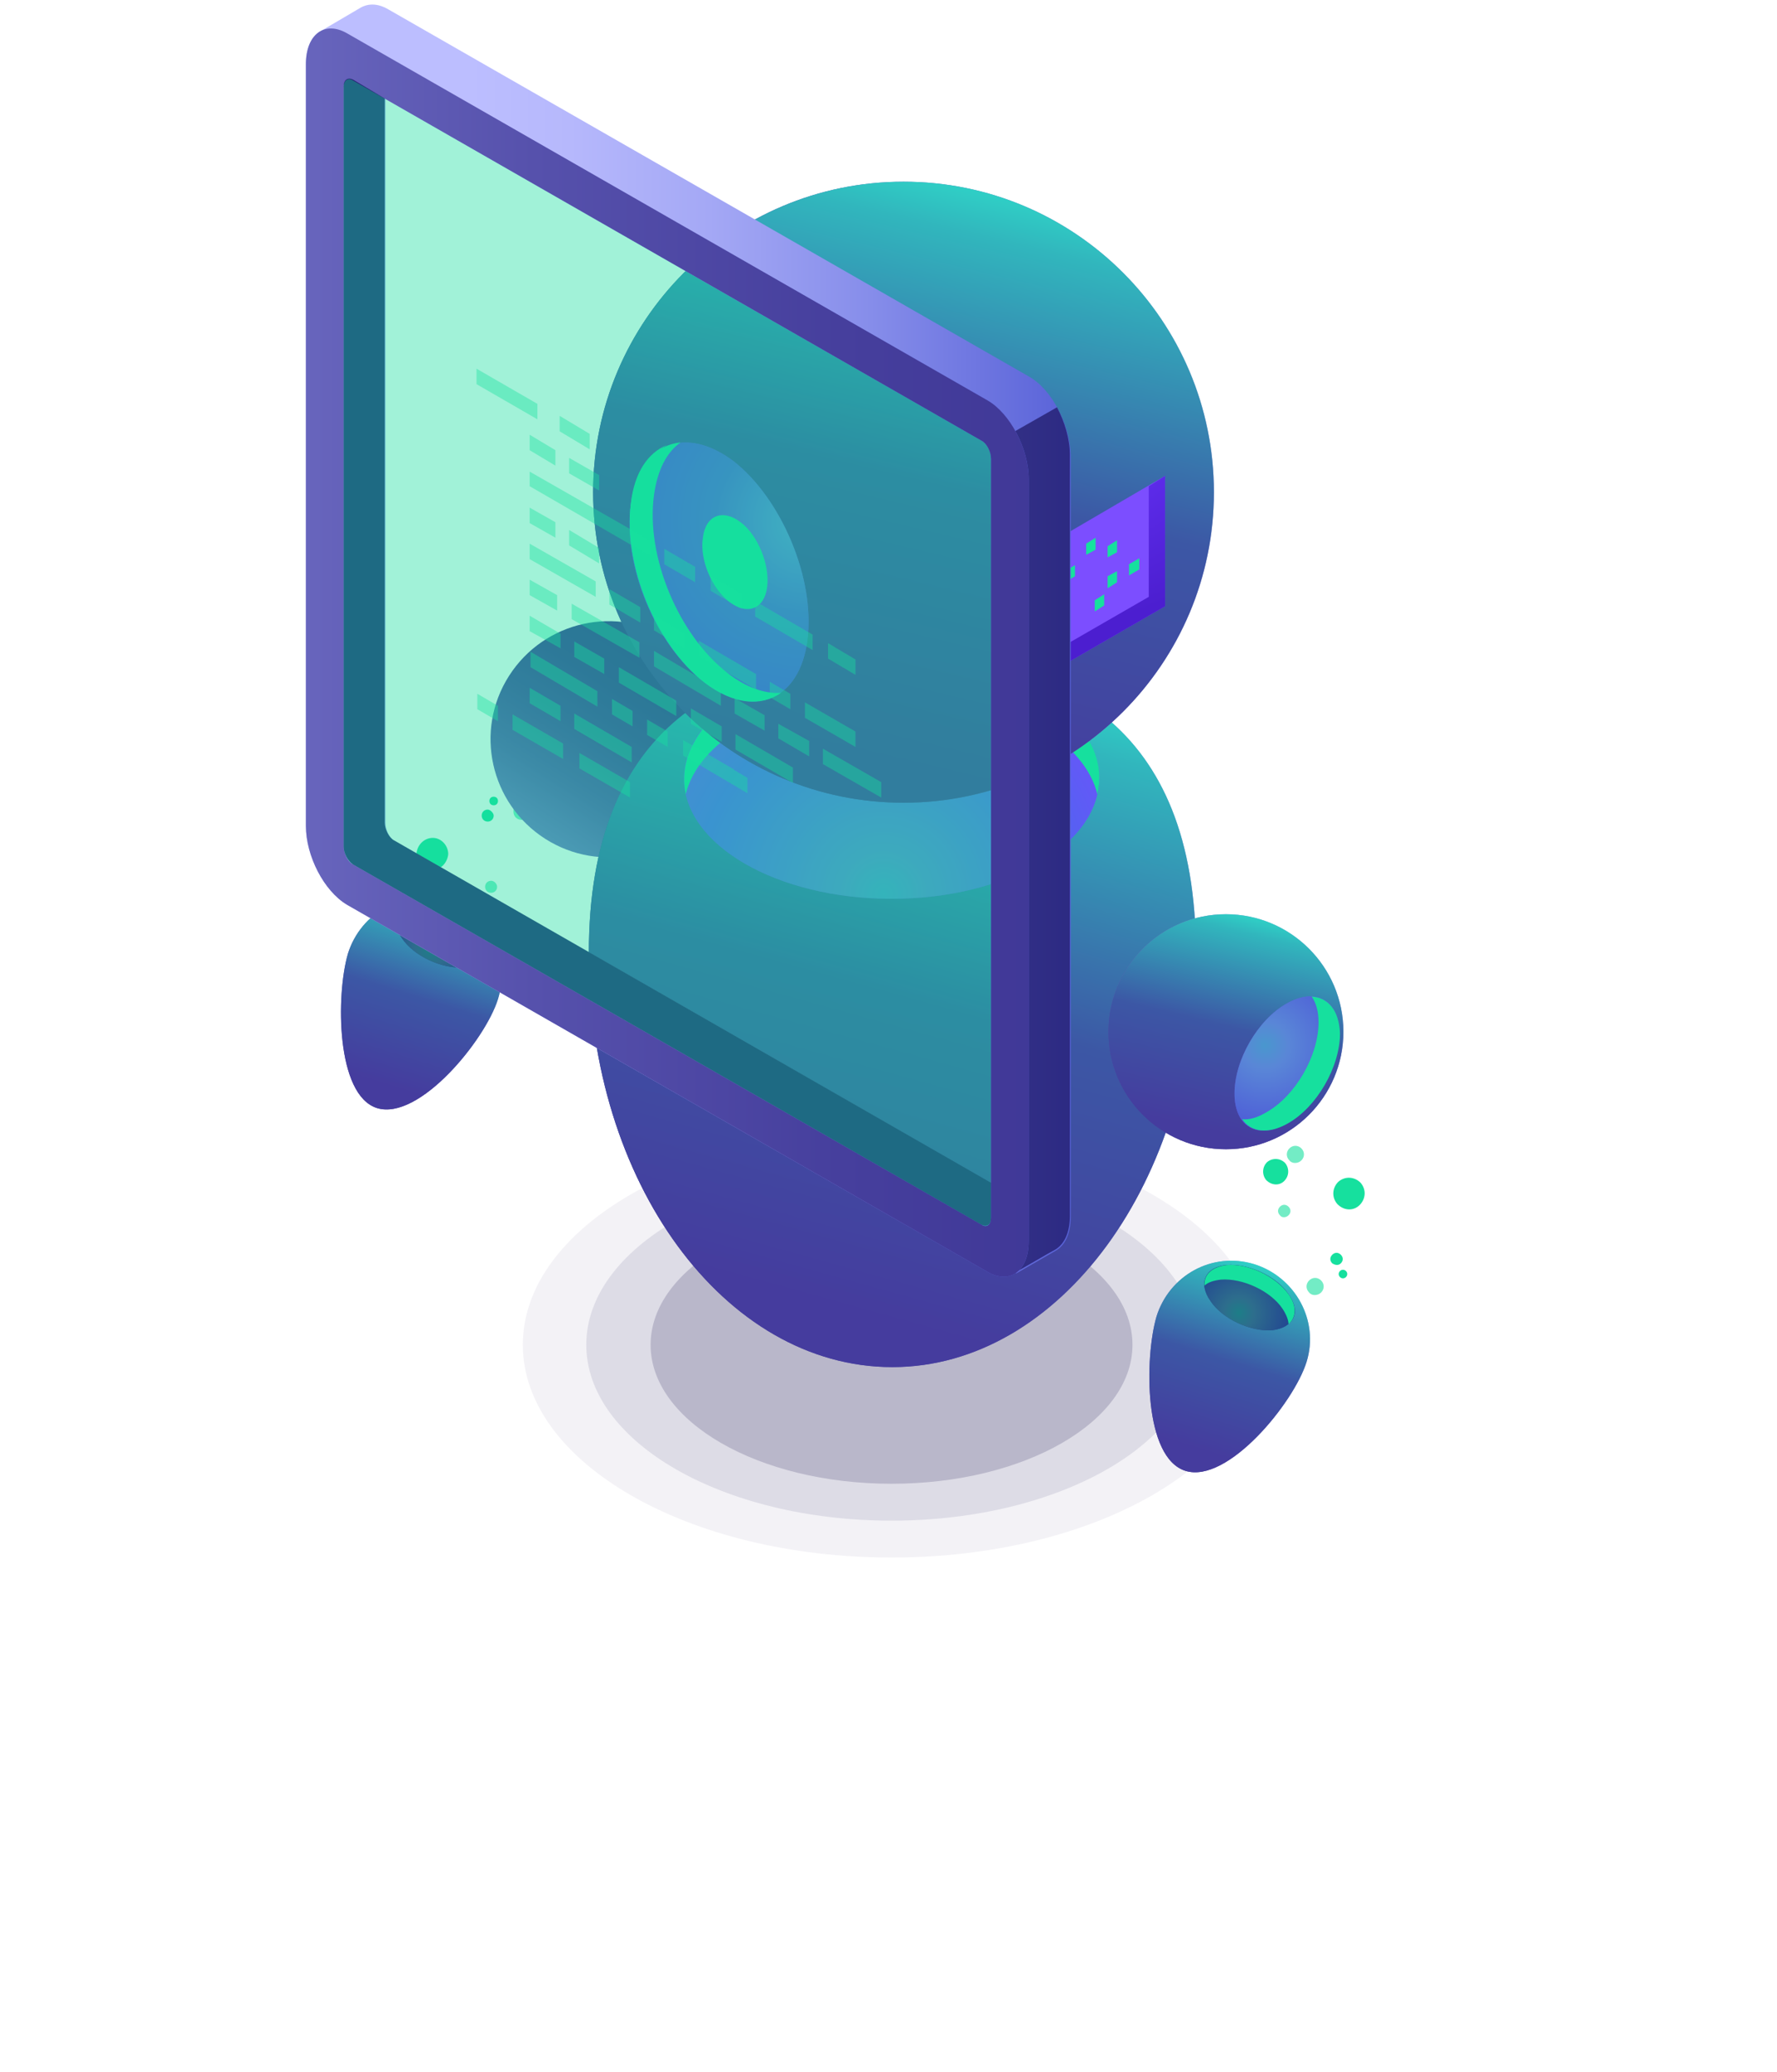 <svg width="181" height="211" viewBox="0 0 181 211" fill="none" xmlns="http://www.w3.org/2000/svg">
<g opacity="0.5">
<g opacity="0.1" filter="url(#filter0_f_3126_112)">
<path d="M90.809 158.59C111.55 158.59 128.364 148.893 128.364 136.931C128.364 124.968 111.55 115.271 90.809 115.271C70.068 115.271 53.254 124.968 53.254 136.931C53.254 148.893 70.068 158.59 90.809 158.59Z" fill="#0F054C"/>
</g>
<g opacity="0.2" filter="url(#filter1_f_3126_112)">
<path d="M90.809 154.835C107.981 154.835 121.901 146.819 121.901 136.931C121.901 127.043 107.981 119.027 90.809 119.027C73.637 119.027 59.717 127.043 59.717 136.931C59.717 146.819 73.637 154.835 90.809 154.835Z" fill="#0F054C"/>
</g>
<g opacity="0.4" filter="url(#filter2_f_3126_112)">
<path d="M90.809 151.079C104.363 151.079 115.351 144.745 115.351 136.931C115.351 129.117 104.363 122.782 90.809 122.782C77.255 122.782 66.268 129.117 66.268 136.931C66.268 144.745 77.255 151.079 90.809 151.079Z" fill="#080344"/>
</g>
</g>
<path d="M50.722 101.734C49.412 105.926 42.687 114.136 38.407 112.826C34.215 111.516 34.215 101.297 35.438 97.105C36.748 92.913 41.115 90.468 45.394 91.778C49.586 93.088 52.032 97.542 50.722 101.734Z" fill="url(#paint0_radial_3126_112)"/>
<path d="M50.722 101.734C49.412 105.926 42.687 114.136 38.407 112.826C34.215 111.516 34.215 101.297 35.438 97.105C36.748 92.913 41.115 90.468 45.394 91.778C49.586 93.088 52.032 97.542 50.722 101.734Z" fill="url(#paint1_linear_3126_112)"/>
<path d="M42.599 91.865C44.783 91.69 47.665 93 48.888 94.834C50.197 96.668 49.411 98.24 47.228 98.502C45.045 98.677 42.163 97.367 40.94 95.533C39.63 93.699 40.416 92.04 42.599 91.865Z" fill="#251C72"/>
<path opacity="0.5" d="M42.599 91.865C44.783 91.69 47.665 93 48.888 94.834C50.197 96.668 49.411 98.24 47.228 98.502C45.045 98.677 42.163 97.367 40.94 95.533C39.63 93.699 40.416 92.04 42.599 91.865Z" fill="url(#paint2_radial_3126_112)"/>
<path d="M40.329 93.874C40.678 93.524 41.29 93.35 41.988 93.262C44.172 93.088 47.054 94.398 48.277 96.232C48.626 96.756 48.888 97.367 48.888 97.804C49.674 97.105 49.761 95.97 48.888 94.747C47.578 92.913 44.783 91.603 42.6 91.778C41.115 91.952 40.242 92.826 40.329 93.874Z" fill="#16E09E"/>
<path opacity="0.6" d="M50.023 89.681C49.673 89.681 49.411 89.944 49.411 90.293C49.411 90.642 49.673 90.904 50.023 90.904C50.372 90.904 50.634 90.642 50.634 90.293C50.634 90.031 50.372 89.681 50.023 89.681Z" fill="#16E09E"/>
<path d="M44.084 85.315C43.211 85.315 42.512 86.013 42.425 86.887C42.425 87.76 43.124 88.459 43.997 88.546C44.87 88.633 45.569 87.847 45.656 86.974C45.656 86.101 44.958 85.315 44.084 85.315Z" fill="#16E09E"/>
<path opacity="0.6" d="M53.167 81.734C52.643 81.734 52.294 82.083 52.294 82.607C52.294 83.131 52.643 83.481 53.167 83.481C53.691 83.481 54.041 83.131 54.041 82.607C54.041 82.083 53.691 81.734 53.167 81.734Z" fill="#16E09E"/>
<path d="M49.675 82.432C49.325 82.432 49.063 82.694 49.063 83.044C49.063 83.393 49.325 83.655 49.675 83.655C50.024 83.655 50.286 83.393 50.286 83.044C50.286 82.782 49.937 82.432 49.675 82.432Z" fill="#16E09E"/>
<path d="M50.284 81.122C50.022 81.122 49.848 81.297 49.848 81.559C49.848 81.821 50.022 81.996 50.284 81.996C50.546 81.996 50.721 81.821 50.721 81.559C50.721 81.297 50.546 81.122 50.284 81.122Z" fill="#16E09E"/>
<path opacity="0.6" d="M45.219 92.825C44.695 92.825 44.346 93.175 44.346 93.699C44.346 94.223 44.695 94.572 45.219 94.572C45.743 94.572 46.093 94.223 46.093 93.699C46.093 93.175 45.656 92.825 45.219 92.825Z" fill="#16E09E"/>
<path d="M47.84 92.476C47.141 92.476 46.529 93 46.529 93.786C46.529 94.485 47.053 95.096 47.84 95.096C48.538 95.096 49.15 94.572 49.15 93.786C49.15 93.087 48.626 92.476 47.84 92.476Z" fill="#16E09E"/>
<path d="M61.986 87.236C68.594 87.236 73.951 81.879 73.951 75.271C73.951 68.663 68.594 63.306 61.986 63.306C55.377 63.306 50.02 68.663 50.02 75.271C50.02 81.879 55.377 87.236 61.986 87.236Z" fill="url(#paint3_linear_3126_112)"/>
<path d="M68.449 65.14C74.039 68.721 75.698 76.144 72.117 81.734C68.536 87.323 61.113 88.983 55.523 85.402C49.934 81.821 48.274 74.397 51.855 68.808C55.436 63.218 62.859 61.559 68.449 65.14Z" fill="url(#paint4_linear_3126_112)"/>
<path d="M121.813 97.018C121.813 120.249 107.926 139.201 90.896 139.201C73.778 139.201 59.978 120.337 59.978 97.018C59.978 73.786 73.865 66.799 90.896 66.799C107.926 66.712 121.813 73.699 121.813 97.018Z" fill="url(#paint5_radial_3126_112)"/>
<path d="M121.813 97.018C121.813 120.249 107.926 139.201 90.896 139.201C73.778 139.201 59.978 120.337 59.978 97.018C59.978 73.786 73.865 66.799 90.896 66.799C107.926 66.712 121.813 73.699 121.813 97.018Z" fill="url(#paint6_linear_3126_112)"/>
<path d="M90.808 91.516C102.481 91.516 111.944 86.041 111.944 79.288C111.944 72.536 102.481 67.061 90.808 67.061C79.135 67.061 69.673 72.536 69.673 79.288C69.673 86.041 79.135 91.516 90.808 91.516Z" fill="#7C4EFF"/>
<path opacity="0.5" d="M90.808 91.516C102.481 91.516 111.944 86.041 111.944 79.288C111.944 72.536 102.481 67.061 90.808 67.061C79.135 67.061 69.673 72.536 69.673 79.288C69.673 86.041 79.135 91.516 90.808 91.516Z" fill="url(#paint7_radial_3126_112)"/>
<path d="M75.874 73.873C84.083 69.07 97.533 69.07 105.743 73.873C109.149 75.882 111.158 78.328 111.769 80.86C112.642 77.192 110.634 73.437 105.743 70.642C97.533 65.838 84.083 65.838 75.874 70.642C71.07 73.437 69.061 77.279 69.847 80.86C70.459 78.328 72.467 75.882 75.874 73.873Z" fill="#16E09E"/>
<path d="M79.016 42.964C82.489 36.949 82.494 30.45 79.027 28.449C75.56 26.447 69.934 29.7 66.461 35.715C62.988 41.73 62.983 48.229 66.45 50.231C69.917 52.233 75.543 48.98 79.016 42.964Z" fill="#BCBEFF"/>
<path d="M92.03 81.734C109.491 81.734 123.646 67.579 123.646 50.118C123.646 32.657 109.491 18.502 92.03 18.502C74.569 18.502 60.414 32.657 60.414 50.118C60.414 67.579 74.569 81.734 92.03 81.734Z" fill="url(#paint8_radial_3126_112)"/>
<path d="M92.03 81.734C109.491 81.734 123.646 67.579 123.646 50.118C123.646 32.657 109.491 18.502 92.03 18.502C74.569 18.502 60.414 32.657 60.414 50.118C60.414 67.579 74.569 81.734 92.03 81.734Z" fill="url(#paint9_linear_3126_112)"/>
<path d="M82.25 65.14C81.464 71.341 76.748 73.262 71.769 69.507C66.791 65.664 63.385 57.629 64.258 51.341C65.044 45.14 69.761 43.218 74.739 46.974C79.63 50.817 83.036 58.939 82.25 65.14Z" fill="#7C4EFF"/>
<path opacity="0.5" d="M82.25 65.14C81.464 71.341 76.748 73.262 71.769 69.507C66.791 65.664 63.385 57.629 64.258 51.341C65.044 45.14 69.761 43.218 74.739 46.974C79.63 50.817 83.036 58.939 82.25 65.14Z" fill="url(#paint10_radial_3126_112)"/>
<path d="M78.146 59.725C77.884 61.996 76.137 62.694 74.303 61.297C72.469 59.9 71.246 56.93 71.596 54.747C71.858 52.476 73.604 51.777 75.438 53.175C77.185 54.485 78.408 57.454 78.146 59.725Z" fill="#16E09E"/>
<path d="M74.129 68.546C69.15 64.703 65.744 56.668 66.618 50.38C66.967 47.847 67.928 46.013 69.325 45.052C66.705 45.314 64.783 47.498 64.259 51.34C63.473 57.541 66.792 65.664 71.77 69.507C74.74 71.777 77.535 71.952 79.543 70.555C77.884 70.642 76.05 70.031 74.129 68.546Z" fill="#16E09E"/>
<path d="M72.207 69.245C67.229 65.402 63.823 57.367 64.696 51.078C65.045 48.196 66.268 46.275 67.928 45.314C66.006 46.1 64.609 48.109 64.259 51.253C63.473 57.454 66.792 65.576 71.77 69.419C74.478 71.428 77.011 71.865 78.932 70.817C77.098 71.603 74.653 71.166 72.207 69.245Z" fill="#16E09E"/>
<path d="M124.868 117.018C131.477 117.018 136.834 111.661 136.834 105.053C136.834 98.445 131.477 93.088 124.868 93.088C118.26 93.088 112.903 98.445 112.903 105.053C112.903 111.661 118.26 117.018 124.868 117.018Z" fill="url(#paint11_radial_3126_112)"/>
<path d="M124.868 117.018C131.477 117.018 136.834 111.661 136.834 105.053C136.834 98.445 131.477 93.088 124.868 93.088C118.26 93.088 112.903 98.445 112.903 105.053C112.903 111.661 118.26 117.018 124.868 117.018Z" fill="url(#paint12_linear_3126_112)"/>
<path d="M136.399 105.227C136.399 108.634 134.041 112.738 131.072 114.398C128.102 116.057 125.744 114.747 125.744 111.341C125.744 107.935 128.102 103.83 131.072 102.171C134.041 100.511 136.399 101.821 136.399 105.227Z" fill="#7C4EFF"/>
<path opacity="0.5" d="M136.399 105.227C136.399 108.634 134.041 112.738 131.072 114.398C128.102 116.057 125.744 114.747 125.744 111.341C125.744 107.935 128.102 103.83 131.072 102.171C134.041 100.511 136.399 101.821 136.399 105.227Z" fill="url(#paint13_radial_3126_112)"/>
<path d="M133.604 101.472C134.041 102.083 134.303 102.957 134.303 104.092C134.303 107.498 131.945 111.603 128.976 113.262C128.102 113.786 127.229 114.048 126.53 113.961C127.404 115.271 129.15 115.533 131.159 114.398C134.128 112.738 136.487 108.634 136.487 105.227C136.399 102.869 135.264 101.559 133.604 101.472Z" fill="#16E09E"/>
<path d="M118.669 61.733L107.315 68.284V55.096L118.669 48.458V61.733Z" fill="#7C4EFF"/>
<path opacity="0.8" d="M117.01 49.506V60.773L107.315 66.362V68.284L118.669 61.733V48.458L117.01 49.506Z" fill="url(#paint14_radial_3126_112)"/>
<path d="M109.498 58.676L108.45 59.288V58.152L109.498 57.541V58.676Z" fill="#16E09E"/>
<path d="M111.595 55.969L110.634 56.493V55.358L111.595 54.746V55.969Z" fill="#16E09E"/>
<path d="M113.778 56.231L112.817 56.755V55.62L113.778 55.008V56.231Z" fill="#16E09E"/>
<path d="M113.778 59.288L112.817 59.899V58.676L113.778 58.153V59.288Z" fill="#16E09E"/>
<path d="M112.468 61.646L111.508 62.258V61.122L112.468 60.511V61.646Z" fill="#16E09E"/>
<path d="M116.047 57.978L114.999 58.589V57.454L116.047 56.843V57.978Z" fill="#16E09E"/>
<path d="M133.082 138.677C131.772 142.869 125.047 151.079 120.767 149.769C116.488 148.459 116.575 138.24 117.798 134.048C119.108 129.856 123.475 127.411 127.754 128.721C131.946 130.031 134.392 134.485 133.082 138.677Z" fill="url(#paint15_radial_3126_112)"/>
<path d="M133.082 138.677C131.772 142.869 125.047 151.079 120.767 149.769C116.488 148.459 116.575 138.24 117.798 134.048C119.108 129.856 123.475 127.411 127.754 128.721C131.946 130.031 134.392 134.485 133.082 138.677Z" fill="url(#paint16_linear_3126_112)"/>
<path d="M124.959 128.808C127.142 128.634 130.024 129.944 131.247 131.778C132.557 133.612 131.771 135.184 129.588 135.446C127.404 135.621 124.522 134.311 123.299 132.476C121.989 130.642 122.775 128.983 124.959 128.808Z" fill="#251C72"/>
<path opacity="0.5" d="M124.959 128.808C127.142 128.634 130.024 129.944 131.247 131.778C132.557 133.612 131.771 135.184 129.588 135.446C127.404 135.621 124.522 134.311 123.299 132.476C121.989 130.642 122.775 128.983 124.959 128.808Z" fill="url(#paint17_radial_3126_112)"/>
<path d="M122.688 130.904C123.038 130.555 123.649 130.38 124.348 130.293C126.531 130.118 129.413 131.428 130.636 133.262C130.985 133.786 131.247 134.398 131.247 134.834C132.033 134.136 132.121 133 131.247 131.778C129.937 129.944 127.143 128.634 124.959 128.808C123.474 128.983 122.601 129.769 122.688 130.904Z" fill="#16E09E"/>
<path opacity="0.6" d="M131.246 123.743C131.508 123.481 131.508 123.131 131.246 122.869C130.984 122.607 130.634 122.607 130.372 122.869C130.11 123.131 130.11 123.481 130.372 123.743C130.547 124.005 130.984 124.005 131.246 123.743Z" fill="#16E09E"/>
<path d="M138.495 122.694C139.106 122.083 139.193 121.122 138.582 120.424C137.971 119.812 137.01 119.725 136.311 120.336C135.7 120.948 135.613 121.908 136.224 122.607C136.923 123.306 137.883 123.306 138.495 122.694Z" fill="#16E09E"/>
<path opacity="0.6" d="M134.565 131.603C134.914 131.254 134.914 130.73 134.565 130.38C134.216 130.031 133.692 130.031 133.342 130.38C132.993 130.73 132.993 131.254 133.342 131.603C133.604 131.952 134.216 131.952 134.565 131.603Z" fill="#16E09E"/>
<path d="M136.573 128.634C136.835 128.372 136.835 128.022 136.573 127.76C136.311 127.498 135.962 127.498 135.7 127.76C135.438 128.022 135.438 128.372 135.7 128.634C135.962 128.808 136.311 128.896 136.573 128.634Z" fill="#16E09E"/>
<path d="M137.097 130.031C137.272 129.856 137.272 129.594 137.097 129.42C136.922 129.245 136.66 129.245 136.485 129.42C136.311 129.594 136.311 129.856 136.485 130.031C136.66 130.206 136.922 130.206 137.097 130.031Z" fill="#16E09E"/>
<path opacity="0.6" d="M132.556 118.153C132.905 117.804 132.905 117.28 132.556 116.93C132.207 116.581 131.683 116.581 131.333 116.93C130.984 117.28 130.984 117.804 131.333 118.153C131.595 118.502 132.207 118.502 132.556 118.153Z" fill="#16E09E"/>
<path d="M130.809 120.249C131.333 119.725 131.333 118.939 130.896 118.415C130.372 117.891 129.586 117.891 129.062 118.328C128.538 118.852 128.538 119.638 128.975 120.162C129.499 120.686 130.285 120.773 130.809 120.249Z" fill="#16E09E"/>
<path d="M104.782 38.327L39.541 0.947C38.493 0.335 37.533 0.335 36.747 0.772L32.729 3.13L35.349 5.052V7.148L33.865 7.759L33.952 87.323L38.406 91.603L53.516 100.249L99.804 126.014C99.804 126.014 101.551 126.014 101.813 126.014C101.9 126.014 101.988 125.751 102.075 125.489L104.084 126.625L103.472 129.682L107.577 127.324C108.45 126.8 109.062 125.664 109.062 123.917V46.362C108.974 43.218 107.14 39.637 104.782 38.327ZM103.036 121.647L40.24 85.664C39.716 85.402 39.279 84.528 39.279 83.83V7.235L52.642 15.794L101.027 44.266L102.424 46.449L103.21 81.122L103.036 121.647Z" fill="url(#paint18_linear_3126_112)"/>
<path opacity="0.6" d="M107.664 41.471L101.376 45.052L102.249 46.449L103.035 81.122L102.948 121.559L101.813 120.861C101.813 122.083 103.385 128.284 103.385 129.594L106.704 127.673L107.49 127.236C108.363 126.712 108.974 125.577 108.974 123.83V46.275C108.974 44.703 108.45 42.956 107.664 41.471Z" fill="#0F054C"/>
<path d="M100.59 40.773L35.35 3.392C33.079 2.082 31.157 3.48 31.157 6.537V84.092C31.157 87.149 32.992 90.73 35.35 92.127L100.59 129.507C102.861 130.817 104.783 129.42 104.783 126.363V48.808C104.783 45.663 102.861 42.083 100.59 40.773ZM100.94 124.005C100.94 124.704 100.503 125.053 99.979 124.704L35.961 88.022C35.437 87.76 35 86.887 35 86.188V8.895C35 8.196 35.437 7.847 35.961 8.196L99.979 44.877C100.503 45.139 100.94 46.013 100.94 46.712V124.005Z" fill="url(#paint19_linear_3126_112)"/>
<path d="M100.59 40.773L35.35 3.392C33.079 2.082 31.157 3.48 31.157 6.537V84.092C31.157 87.149 32.992 90.73 35.35 92.127L100.59 129.507C102.861 130.817 104.783 129.42 104.783 126.363V48.808C104.783 45.663 102.861 42.083 100.59 40.773ZM100.94 124.005C100.94 124.704 100.503 125.053 99.979 124.704L35.961 88.022C35.437 87.76 35 86.887 35 86.188V8.895C35 8.196 35.437 7.847 35.961 8.196L99.979 44.877C100.503 45.139 100.94 46.013 100.94 46.712V124.005Z" fill="url(#paint20_linear_3126_112)"/>
<path d="M40.153 85.576C39.629 85.314 39.192 84.441 39.192 83.742V10.03L35.961 8.108C35.437 7.846 35 8.108 35 8.807V86.188C35 86.886 35.437 87.672 35.961 88.022L99.979 124.703C100.503 124.965 100.94 124.703 100.94 124.005V120.424L40.153 85.576Z" fill="#251C72"/>
<path opacity="0.4" d="M100.94 124.005C100.94 124.703 100.503 125.053 99.979 124.703L35.961 88.022C35.437 87.76 35 86.886 35 86.188V8.894C35 8.196 35.437 7.846 35.961 8.196L99.979 44.877C100.503 45.139 100.94 46.013 100.94 46.711V124.005Z" fill="#16E09E"/>
<g opacity="0.4">
<path d="M54.737 42.694L48.536 39.113V37.541L54.737 41.122V42.694Z" fill="#16E09E"/>
<path d="M60.065 45.751L57.008 43.917V42.345L60.065 44.179V45.751Z" fill="#16E09E"/>
<path d="M56.571 47.41L53.951 45.838V44.266L56.571 45.838V47.41Z" fill="#16E09E"/>
<path d="M61.025 49.943L57.968 48.196V46.624L61.025 48.371V49.943Z" fill="#16E09E"/>
<path d="M66.178 56.581L53.951 49.507V48.022L66.178 55.009V56.581Z" fill="#16E09E"/>
<path d="M56.571 54.746L53.951 53.262V51.69L56.571 53.174V54.746Z" fill="#16E09E"/>
<path d="M61.025 57.367L57.968 55.532V53.96L61.025 55.794V57.367Z" fill="#16E09E"/>
<path d="M60.676 60.773L53.951 56.93V55.358L60.676 59.201V60.773Z" fill="#16E09E"/>
<path d="M65.216 63.393L62.072 61.559V59.987L65.216 61.821V63.393Z" fill="#16E09E"/>
<path d="M69.671 66.013L66.614 64.179V62.607L69.671 64.441V66.013Z" fill="#16E09E"/>
<path d="M77.008 70.205L71.156 66.799V65.227L77.008 68.633V70.205Z" fill="#16E09E"/>
<path d="M73.514 75.533L70.37 73.699V72.127L73.514 73.961V75.533Z" fill="#16E09E"/>
<path d="M80.763 79.725L74.911 76.319V74.747L80.763 78.153V79.725Z" fill="#16E09E"/>
<path d="M57.095 66.013L53.951 64.266V62.694L57.095 64.528V66.013Z" fill="#16E09E"/>
<path d="M61.549 68.633L58.492 66.886V65.314L61.549 67.061V68.633Z" fill="#16E09E"/>
<path d="M68.885 72.913L63.033 69.507V67.934L68.885 71.341V72.913Z" fill="#16E09E"/>
<path d="M77.881 74.397L74.824 72.651V71.079L77.881 72.825V74.397Z" fill="#16E09E"/>
<path d="M82.422 77.017L79.278 75.183V73.699L82.422 75.445V77.017Z" fill="#16E09E"/>
<path d="M89.759 81.21L83.82 77.804V76.232L89.759 79.638V81.21Z" fill="#16E09E"/>
<path d="M57.095 73.436L53.951 71.603V70.03L57.095 71.865V73.436Z" fill="#16E09E"/>
<path d="M64.344 77.629L58.492 74.223V72.65L64.344 76.057V77.629Z" fill="#16E09E"/>
<path d="M75.522 61.995L72.378 60.161V58.589L75.522 60.423V61.995Z" fill="#16E09E"/>
<path d="M70.807 59.288L67.663 57.454V55.882L70.807 57.716V59.288Z" fill="#16E09E"/>
<path d="M82.772 66.188L76.92 62.782V61.21L82.772 64.616V66.188Z" fill="#16E09E"/>
<path d="M56.746 62.17L53.951 60.598V59.026L56.746 60.598V62.17Z" fill="#16E09E"/>
<path d="M65.129 66.974L58.23 63.044V61.471L65.129 65.402V66.974Z" fill="#16E09E"/>
<path d="M73.427 71.865L66.614 67.847V66.275L73.427 70.292V71.865Z" fill="#16E09E"/>
<path d="M87.14 68.721L84.345 67.061V65.489L87.14 67.149V68.721Z" fill="#16E09E"/>
<path d="M60.85 71.952L54.038 67.934V66.362L60.85 70.38V71.952Z" fill="#16E09E"/>
<path d="M64.431 73.961L62.335 72.738V71.166L64.431 72.389V73.961Z" fill="#16E09E"/>
<path d="M68.011 76.057L65.915 74.834V73.262L68.011 74.485V76.057Z" fill="#16E09E"/>
<path d="M74.738 79.9L69.585 76.93V75.358L74.738 78.328V79.9Z" fill="#16E09E"/>
<path d="M76.134 80.773L70.981 77.716V76.144L76.134 79.201V80.773Z" fill="#16E09E"/>
<path d="M80.501 72.214L78.405 70.991V69.419L80.501 70.642V72.214Z" fill="#16E09E"/>
<path d="M87.138 76.056L81.985 73.087V71.515L87.138 74.484V76.056Z" fill="#16E09E"/>
<path d="M50.718 73.437L48.622 72.214V70.642L50.718 71.865V73.437Z" fill="#16E09E"/>
<path d="M57.357 77.28L52.204 74.31V72.738L57.357 75.707V77.28Z" fill="#16E09E"/>
<path d="M64.171 81.21L59.018 78.24V76.668L64.171 79.638V81.21Z" fill="#16E09E"/>
</g>
<defs>
<filter id="filter0_f_3126_112" x="0.852" y="62.869" width="179.914" height="148.124" filterUnits="userSpaceOnUse" color-interpolation-filters="sRGB">
<feFlood flood-opacity="0" result="BackgroundImageFix"/>
<feBlend mode="normal" in="SourceGraphic" in2="BackgroundImageFix" result="shape"/>
<feGaussianBlur stdDeviation="26.201" result="effect1_foregroundBlur_3126_112"/>
</filter>
<filter id="filter1_f_3126_112" x="24.782" y="84.092" width="132.054" height="105.678" filterUnits="userSpaceOnUse" color-interpolation-filters="sRGB">
<feFlood flood-opacity="0" result="BackgroundImageFix"/>
<feBlend mode="normal" in="SourceGraphic" in2="BackgroundImageFix" result="shape"/>
<feGaussianBlur stdDeviation="17.467" result="effect1_foregroundBlur_3126_112"/>
</filter>
<filter id="filter2_f_3126_112" x="48.8" y="105.315" width="84.018" height="63.232" filterUnits="userSpaceOnUse" color-interpolation-filters="sRGB">
<feFlood flood-opacity="0" result="BackgroundImageFix"/>
<feBlend mode="normal" in="SourceGraphic" in2="BackgroundImageFix" result="shape"/>
<feGaussianBlur stdDeviation="8.734" result="effect1_foregroundBlur_3126_112"/>
</filter>
<radialGradient id="paint0_radial_3126_112" cx="0" cy="0" r="1" gradientUnits="userSpaceOnUse" gradientTransform="translate(48.079 95.443) rotate(16.757) scale(22.615 22.615)">
<stop stop-color="#C0BFF6"/>
<stop offset="1" stop-color="#393091"/>
</radialGradient>
<linearGradient id="paint1_linear_3126_112" x1="44.414" y1="91.335" x2="38.505" y2="110.246" gradientUnits="userSpaceOnUse">
<stop stop-color="#2FD3C7"/>
<stop offset="0.088" stop-color="#31B6BD"/>
<stop offset="0.521" stop-color="#3C57A5"/>
<stop offset="1" stop-color="#453C9E"/>
</linearGradient>
<radialGradient id="paint2_radial_3126_112" cx="0" cy="0" r="1" gradientUnits="userSpaceOnUse" gradientTransform="translate(43.825 96.719) rotate(-95.106) scale(14.676 14.676)">
<stop stop-color="#16E09E"/>
<stop offset="0.105" stop-color="#37BFA7"/>
<stop offset="0.338" stop-color="#2277B0"/>
<stop offset="0.776" stop-color="#2043CC"/>
<stop offset="1" stop-color="#2D30FF"/>
</radialGradient>
<linearGradient id="paint3_linear_3126_112" x1="61.599" y1="63.439" x2="61.599" y2="87.227" gradientUnits="userSpaceOnUse">
<stop stop-color="#16E09E"/>
<stop offset="0.088" stop-color="#31BDA4"/>
<stop offset="0.521" stop-color="#2752CC"/>
<stop offset="1" stop-color="#4C14EB"/>
</linearGradient>
<linearGradient id="paint4_linear_3126_112" x1="55.556" y1="85.341" x2="68.439" y2="65.116" gradientUnits="userSpaceOnUse">
<stop stop-color="#706EC4"/>
<stop offset="0.022" stop-color="#6D6BC2"/>
<stop offset="0.251" stop-color="#5651AC"/>
<stop offset="0.486" stop-color="#463F9D"/>
<stop offset="0.731" stop-color="#3C3494"/>
<stop offset="1" stop-color="#393091"/>
</linearGradient>
<radialGradient id="paint5_radial_3126_112" cx="0" cy="0" r="1" gradientUnits="userSpaceOnUse" gradientTransform="translate(109.1 90.686) scale(53.202 72.421)">
<stop stop-color="#C0BFF6"/>
<stop offset="1" stop-color="#393091"/>
</radialGradient>
<linearGradient id="paint6_linear_3126_112" x1="96.613" y1="66.5" x2="78.629" y2="131.273" gradientUnits="userSpaceOnUse">
<stop stop-color="#2FD3C7"/>
<stop offset="0.088" stop-color="#31B6BD"/>
<stop offset="0.521" stop-color="#3C57A5"/>
<stop offset="1" stop-color="#453C9E"/>
</linearGradient>
<radialGradient id="paint7_radial_3126_112" cx="0" cy="0" r="1" gradientUnits="userSpaceOnUse" gradientTransform="translate(90.014 90.986) scale(41.179 41.179)">
<stop stop-color="#16E09E"/>
<stop offset="0.105" stop-color="#37BFA7"/>
<stop offset="0.459" stop-color="#2A76E4"/>
<stop offset="0.711" stop-color="#6951FD"/>
<stop offset="0.846" stop-color="#7C4EFF"/>
<stop offset="1" stop-color="#3C04DB"/>
</radialGradient>
<radialGradient id="paint8_radial_3126_112" cx="0" cy="0" r="1" gradientUnits="userSpaceOnUse" gradientTransform="translate(111.765 45.473) scale(53.365)">
<stop stop-color="#C0BFF6"/>
<stop offset="1" stop-color="#393091"/>
</radialGradient>
<linearGradient id="paint9_linear_3126_112" x1="97.876" y1="18.241" x2="84.198" y2="75.927" gradientUnits="userSpaceOnUse">
<stop stop-color="#2FD3C7"/>
<stop offset="0.088" stop-color="#31B6BD"/>
<stop offset="0.521" stop-color="#3C57A5"/>
<stop offset="1" stop-color="#453C9E"/>
</linearGradient>
<radialGradient id="paint10_radial_3126_112" cx="0" cy="0" r="1" gradientUnits="userSpaceOnUse" gradientTransform="translate(82.231 53.062) scale(26.211 26.211)">
<stop stop-color="#16E09E"/>
<stop offset="0.059" stop-color="#3CCDB3"/>
<stop offset="0.359" stop-color="#2277B0"/>
<stop offset="0.771" stop-color="#2043CC"/>
<stop offset="1" stop-color="#2D30FF"/>
</radialGradient>
<radialGradient id="paint11_radial_3126_112" cx="0" cy="0" r="1" gradientUnits="userSpaceOnUse" gradientTransform="translate(131.964 97.185) rotate(11.198) scale(25.015 25.015)">
<stop stop-color="#C0BFF6"/>
<stop offset="1" stop-color="#393091"/>
</radialGradient>
<linearGradient id="paint12_linear_3126_112" x1="127.081" y1="92.989" x2="121.905" y2="114.821" gradientUnits="userSpaceOnUse">
<stop stop-color="#2FD3C7"/>
<stop offset="0.088" stop-color="#31B6BD"/>
<stop offset="0.521" stop-color="#3C57A5"/>
<stop offset="1" stop-color="#453C9E"/>
</linearGradient>
<radialGradient id="paint13_radial_3126_112" cx="0" cy="0" r="1" gradientUnits="userSpaceOnUse" gradientTransform="translate(128.843 106.413) scale(22.34 22.34)">
<stop stop-color="#16E09E"/>
<stop offset="0.105" stop-color="#37BFAF"/>
<stop offset="0.338" stop-color="#2277B0"/>
<stop offset="0.781" stop-color="#2043CC"/>
<stop offset="1" stop-color="#2D30FF"/>
</radialGradient>
<radialGradient id="paint14_radial_3126_112" cx="0" cy="0" r="1" gradientUnits="userSpaceOnUse" gradientTransform="translate(110.858 35.833) scale(21.057 27.052)">
<stop stop-color="#7C4EFF"/>
<stop offset="0.31" stop-color="#612CF8"/>
<stop offset="1" stop-color="#4012C4"/>
</radialGradient>
<radialGradient id="paint15_radial_3126_112" cx="0" cy="0" r="1" gradientUnits="userSpaceOnUse" gradientTransform="translate(130.451 132.396) rotate(16.757) scale(22.615 22.615)">
<stop stop-color="#C0BFF6"/>
<stop offset="1" stop-color="#393091"/>
</radialGradient>
<linearGradient id="paint16_linear_3126_112" x1="126.766" y1="128.278" x2="120.862" y2="147.193" gradientUnits="userSpaceOnUse">
<stop stop-color="#2FD3C7"/>
<stop offset="0.088" stop-color="#31B6BD"/>
<stop offset="0.521" stop-color="#3C57A5"/>
<stop offset="1" stop-color="#453C9E"/>
</linearGradient>
<radialGradient id="paint17_radial_3126_112" cx="0" cy="0" r="1" gradientUnits="userSpaceOnUse" gradientTransform="translate(126.197 133.673) rotate(-95.106) scale(14.676 14.676)">
<stop stop-color="#16E09E"/>
<stop offset="0.105" stop-color="#37BFA7"/>
<stop offset="0.339" stop-color="#2277B0"/>
<stop offset="0.75" stop-color="#2043CC"/>
<stop offset="1" stop-color="#2D30FF"/>
</radialGradient>
<linearGradient id="paint18_linear_3126_112" x1="47.792" y1="65.055" x2="109.58" y2="65.055" gradientUnits="userSpaceOnUse">
<stop stop-color="#BCBEFF"/>
<stop offset="0.166" stop-color="#B6B8FC"/>
<stop offset="0.396" stop-color="#A4A8F5"/>
<stop offset="0.662" stop-color="#868DEA"/>
<stop offset="0.955" stop-color="#5E67DA"/>
<stop offset="1" stop-color="#5761D7"/>
</linearGradient>
<linearGradient id="paint19_linear_3126_112" x1="31.199" y1="66.441" x2="104.777" y2="66.441" gradientUnits="userSpaceOnUse">
<stop stop-color="#BCBEFF"/>
<stop offset="0.166" stop-color="#B6B8FC"/>
<stop offset="0.396" stop-color="#A4A8F5"/>
<stop offset="0.662" stop-color="#868DEA"/>
<stop offset="0.955" stop-color="#5E67DA"/>
<stop offset="1" stop-color="#5761D7"/>
</linearGradient>
<linearGradient id="paint20_linear_3126_112" x1="21.037" y1="66.441" x2="153.782" y2="66.441" gradientUnits="userSpaceOnUse">
<stop stop-color="#706EC4"/>
<stop offset="0.022" stop-color="#6D6BC2"/>
<stop offset="0.251" stop-color="#5651AC"/>
<stop offset="0.486" stop-color="#463F9D"/>
<stop offset="0.731" stop-color="#3C3494"/>
<stop offset="1" stop-color="#393091"/>
</linearGradient>
</defs>
</svg>
